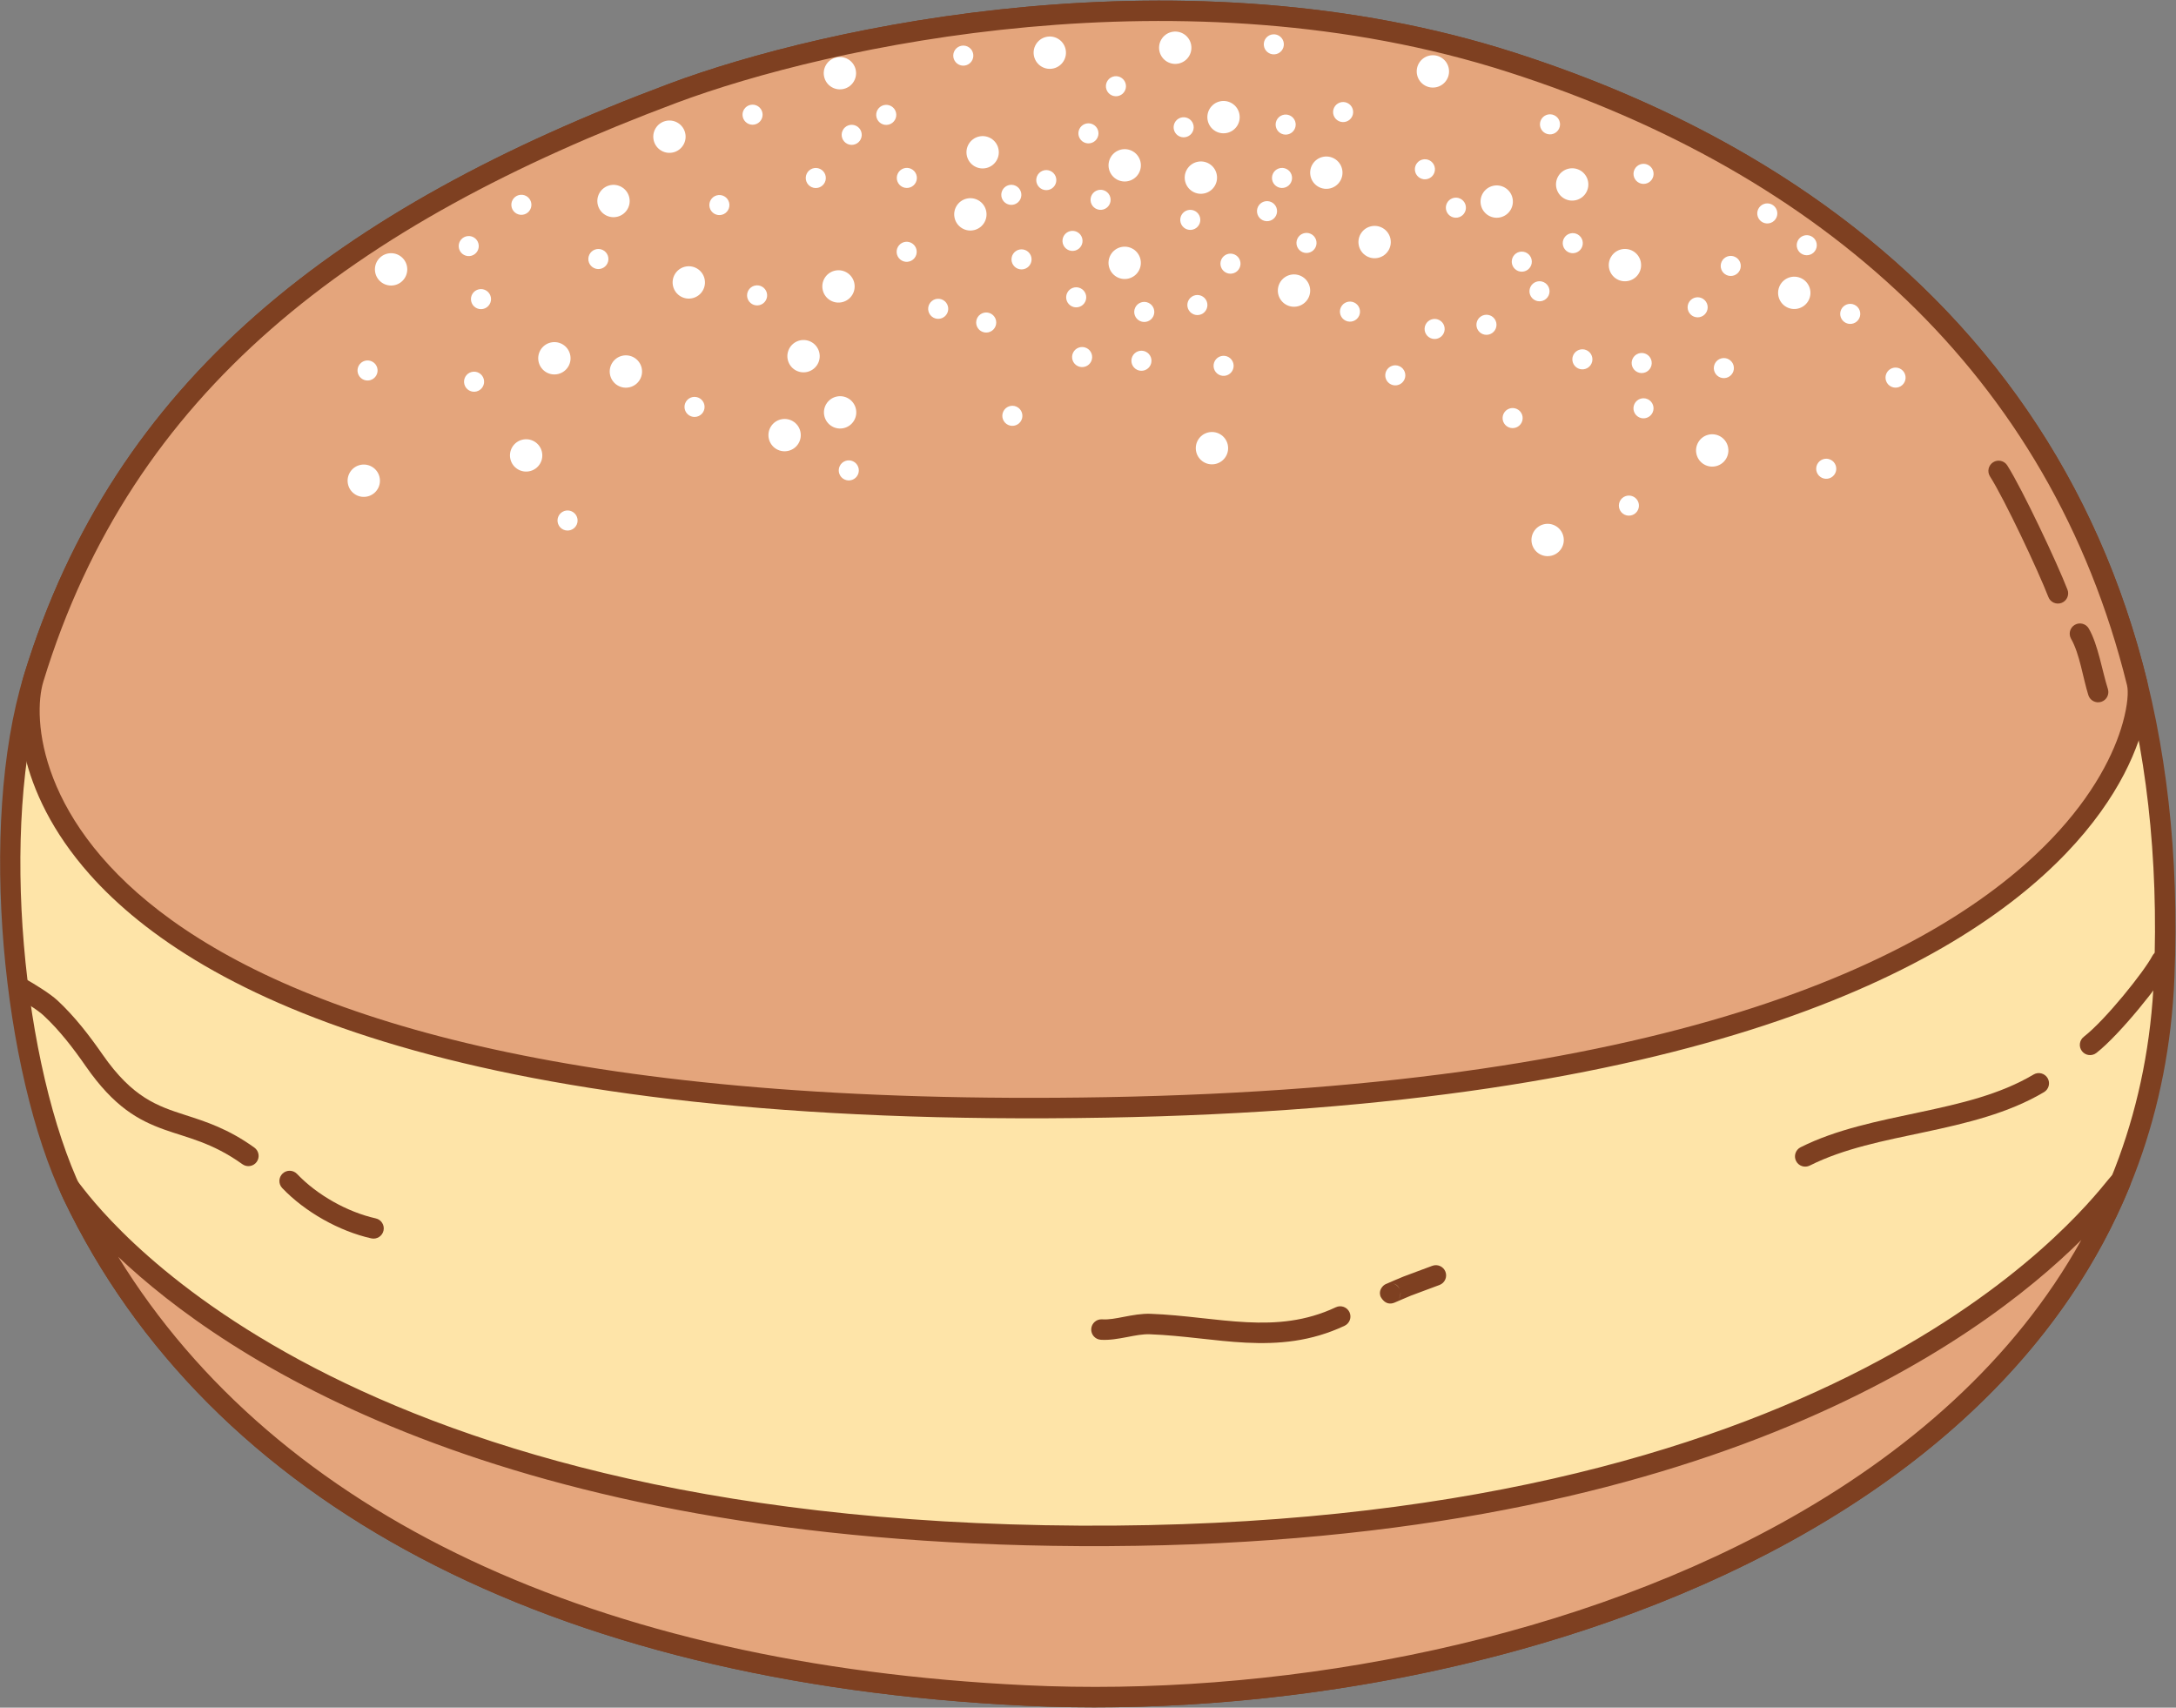 <?xml version="1.0" encoding="UTF-8" standalone="no"?><!DOCTYPE svg PUBLIC "-//W3C//DTD SVG 1.1//EN" "http://www.w3.org/Graphics/SVG/1.1/DTD/svg11.dtd"><svg width="100%" height="100%" viewBox="0 0 3543 2780" version="1.1" xmlns="http://www.w3.org/2000/svg" xmlns:xlink="http://www.w3.org/1999/xlink" xml:space="preserve" xmlns:serif="http://www.serif.com/" style="fill-rule:evenodd;clip-rule:evenodd;stroke-linejoin:round;stroke-miterlimit:2;"><rect x="0" y="0" width="3543" height="2780" fill="#808080" stroke="none"/><g id="Dream-donut" serif:id="Dream donut"><path d="M2461.24,101.616c-531.386,-170.821 -1115.29,-43.468 -1365.7,50.255c-535.453,200.407 -895.056,475.677 -1040.84,952.692c-74.019,242.19 -33.029,637.63 63.451,839.786c234.58,491.515 785.602,779.018 1551.04,815.781c773.692,37.159 1819.71,-306.804 1854.64,-1169.69c31.95,-789.208 -401.743,-1276.39 -1062.59,-1488.83Z" style="fill:#fee4a8;"/><path d="M2466.34,85.749c-535.642,-172.189 -1124.23,-43.961 -1376.64,50.513c-541.03,202.495 -903.634,481.446 -1050.94,963.43c-75.081,245.665 -33.516,646.779 64.349,851.835c236.856,496.288 792.412,788.131 1565.28,825.251c389.587,18.711 847.713,-58.652 1212.87,-249.199c367.94,-192.003 641.504,-498.643 659.228,-936.46c32.303,-797.913 -406.006,-1290.59 -1074.14,-1505.37l-0.001,-0.001Zm-10.2,31.734c653.556,210.096 1082.63,691.784 1051.04,1472.29c-17.208,425.065 -284.119,721.847 -641.343,908.257c-360.013,187.865 -811.741,263.904 -1195.85,245.456c-758.009,-36.406 -1304.5,-319.568 -1536.8,-806.313c-95.096,-199.256 -135.511,-589.02 -62.554,-827.736c144.268,-472.046 500.87,-743.634 1030.75,-941.954c248.406,-92.972 827.627,-219.45 1354.76,-49.997l0.001,0Z" style="fill:#7e4021;"/><path d="M25.035,1622.63c12.739,7.244 35.118,20.496 45.843,30.459c26.309,24.442 48.482,53.49 68.915,82.878c46.081,66.277 85.767,87.841 127.445,102.849c37.857,13.633 77.797,20.853 127.5,56.489c7.476,5.36 17.897,3.643 23.257,-3.833c5.359,-7.476 3.642,-17.896 -3.834,-23.256c-42.845,-30.72 -78.814,-42.158 -112.397,-52.974c-45.382,-14.616 -85.846,-28.178 -134.603,-98.303c-21.786,-31.335 -45.544,-62.211 -73.596,-88.271c-12.224,-11.356 -37.533,-26.758 -52.053,-35.014c-7.996,-4.547 -18.18,-1.747 -22.726,6.25c-4.547,7.996 -1.747,18.179 6.249,22.726Z" style="fill:#7e4021;"/><path d="M459.522,1934.11c37.221,39.035 92.825,70.221 145.018,81.906c8.977,2.01 17.896,-3.646 19.906,-12.623c2.009,-8.976 -3.647,-17.895 -12.623,-19.905c-46.13,-10.327 -95.28,-37.881 -128.178,-72.381c-6.347,-6.658 -16.906,-6.909 -23.563,-0.561c-6.657,6.348 -6.908,16.907 -0.56,23.564Z" style="fill:#7e4021;"/><path d="M1792.27,2181.08c13.69,0.941 28.418,-1.616 43.353,-4.476c12.222,-2.34 24.614,-4.917 36.569,-4.476c54.269,2.002 105.587,11.131 156.294,13.664c53.42,2.668 106.158,-1.817 160.748,-27.468c8.325,-3.912 11.908,-13.847 7.996,-22.172c-3.912,-8.325 -13.847,-11.908 -22.172,-7.997c-49.188,23.113 -96.776,26.749 -144.909,24.345c-50.847,-2.539 -102.309,-11.675 -156.728,-13.683c-14.393,-0.531 -29.352,2.231 -44.066,5.048c-12.002,2.298 -23.797,4.717 -34.798,3.96c-9.177,-0.631 -17.14,6.307 -17.771,15.484c-0.631,9.177 6.307,17.14 15.484,17.771Z" style="fill:#7e4021;"/><path d="M2258.38,2089.6c-2.725,0.893 -5.253,2.506 -7.283,4.814c-5.473,6.224 -4.467,12.115 -3.564,15.414c0.258,0.945 7.371,16.897 22.628,10.969c3.29,-1.279 21.365,-9.327 26.571,-11.335c15.65,-6.038 31.478,-11.606 47.15,-17.587c8.594,-3.279 12.909,-12.919 9.63,-21.513c-3.28,-8.594 -12.919,-12.909 -21.513,-9.63c-15.711,5.995 -31.576,11.578 -47.264,17.63c-4.863,1.876 -23.779,10.114 -26.355,11.238Zm21.548,12.428c1.025,4.953 -0.205,10.311 -3.799,14.397c4.952,-5.631 4.589,-10.99 3.799,-14.397Zm-13.243,-12.986c8.199,1.353 11.369,6.693 12.766,11.199c-0.891,-2.747 -2.509,-5.295 -4.832,-7.337c-2.334,-2.053 -5.083,-3.335 -7.934,-3.862Z" style="fill:#7e4021;"/><path d="M2946.75,1897.46c55.652,-27.966 121.08,-40.407 186.373,-54.296c68.526,-14.577 136.887,-30.711 194.988,-65.235c7.908,-4.699 10.513,-14.934 5.814,-22.842c-4.698,-7.908 -14.934,-10.513 -22.841,-5.814c-55.044,32.707 -119.978,47.478 -184.897,61.287c-68.151,14.498 -136.316,27.925 -194.404,57.116c-8.219,4.13 -11.539,14.156 -7.409,22.376c4.13,8.219 14.157,11.538 22.376,7.408Z" style="fill:#7e4021;"/><path d="M3413.3,1714.17c38.478,-29.89 106.451,-115.265 120.783,-142.626c4.268,-8.149 1.118,-18.229 -7.03,-22.498c-8.149,-4.268 -18.229,-1.118 -22.498,7.031c-13.247,25.289 -76.14,104.142 -111.704,131.769c-7.264,5.643 -8.581,16.123 -2.938,23.387c5.644,7.264 16.123,8.58 23.387,2.937Z" style="fill:#7e4021;"/><path d="M3451.85,1926.1c21.327,-51.873 -324.682,581.562 -1693.54,574.235c-1389.25,-7.436 -1687.45,-655.079 -1640.16,-555.987c234.58,491.515 785.602,779.018 1551.04,815.781c664.163,31.899 1529.01,-217.055 1782.66,-834.029Z" style="fill:#e4a57c;"/><path d="M3467.26,1932.44c3.171,-7.712 1.851,-12.719 1.426,-14.112c-1.272,-4.177 -3.671,-6.91 -6.333,-8.804c-3.005,-2.139 -6.682,-3.457 -11.266,-3.039c-1.89,0.172 -4.436,0.678 -7.311,2.414c-1.229,0.743 -4.916,3.959 -10.121,10.338c-52.403,64.216 -453.16,570.976 -1675.26,564.434c-1240.09,-6.637 -1604.21,-525.998 -1630.33,-558.478c-6.118,-7.607 -12.678,-7.763 -13.866,-7.807c-5.967,-0.223 -10.409,2.151 -13.706,6.294c-1.653,2.077 -4.9,6.53 -3.245,14.142c0.255,1.168 2.047,5.707 5.865,13.707c236.856,496.288 792.412,788.131 1565.28,825.251c401.35,19.276 875.431,-63.422 1245.69,-266.771c248.527,-136.494 450.298,-327.31 553.185,-577.569Zm-78.43,86.181c-108.439,195.275 -283.018,348.054 -490.802,462.171c-364.991,200.458 -832.395,281.695 -1228.04,262.693c-699.567,-33.599 -1218.97,-277.372 -1477.54,-697.434c172.407,163.125 616.066,465.87 1565.77,470.953c1008.38,5.398 1465.76,-335.185 1630.62,-498.383Z" style="fill:#7e4021;"/><path d="M2461.24,101.616c-531.386,-170.821 -1115.29,-43.468 -1365.7,50.255c-535.453,200.407 -895.056,475.677 -1040.84,952.692c-37.625,123.109 28.498,728.633 1745.74,698.236c1583.28,-28.026 1696.61,-619.938 1679.01,-691.287c-126.28,-512.039 -503.289,-844.368 -1018.21,-1009.9Z" style="fill:#e4a57c;"/><path d="M2466.34,85.749c-535.642,-172.189 -1124.23,-43.961 -1376.64,50.513c-541.03,202.495 -903.634,481.446 -1050.94,963.43c-15.801,51.702 -15.878,185.014 107.154,323.65c177.2,199.674 616.104,414.508 1654.82,396.121c957.45,-16.948 1381.06,-240.273 1563.32,-430.331c87.579,-91.327 120.535,-175.816 130.156,-228.316c4.572,-24.949 3.853,-43.442 1.423,-53.295c-127.71,-517.833 -508.542,-854.371 -1029.29,-1021.77l-0.001,0Zm-10.2,31.734c509.089,163.654 882.273,491.776 1007.12,998.02c2.477,10.043 1.28,31.734 -6.966,61.319c-13.563,48.661 -46.527,116.471 -116.308,189.239c-179.408,187.087 -597.365,403.391 -1539.85,420.074c-852.87,15.097 -1295.95,-126.539 -1520.92,-288.417c-217.049,-156.183 -226.619,-329.293 -208.59,-388.284c144.268,-472.046 500.87,-743.634 1030.75,-941.954c248.406,-92.972 827.627,-219.45 1354.76,-49.997l0.001,0Z" style="fill:#7e4021;"/><path d="M3240.13,775.539c24.095,37.979 78.855,154.34 95.069,196.376c3.31,8.583 12.965,12.863 21.548,9.552c8.582,-3.31 12.862,-12.965 9.552,-21.547c-16.702,-43.301 -73.203,-163.116 -98.022,-202.238c-4.927,-7.767 -15.234,-10.072 -23.001,-5.145c-7.768,4.928 -10.073,15.235 -5.146,23.002Z" style="fill:#7e4021;"/><path d="M3372.15,1039.92c14.103,24.529 19.449,64.307 28.163,91.789c2.78,8.768 12.156,13.63 20.924,10.85c8.769,-2.781 13.63,-12.157 10.85,-20.925c-9.358,-29.514 -15.894,-71.985 -31.039,-98.328c-4.585,-7.975 -14.782,-10.727 -22.756,-6.142c-7.975,4.585 -10.727,14.781 -6.142,22.756Z" style="fill:#7e4021;"/><path d="M798.128,480.415c3.61,8.267 -0.171,17.909 -8.438,21.519c-8.267,3.61 -17.91,-0.171 -21.52,-8.438c-3.609,-8.267 0.172,-17.909 8.438,-21.519c8.267,-3.61 17.91,0.171 21.52,8.438Z" style="fill:#fff;"/><path d="M1712.67,306.789c-7.499,5.013 -17.658,2.995 -22.672,-4.504c-5.013,-7.499 -2.995,-17.658 4.504,-22.671c7.499,-5.014 17.658,-2.996 22.671,4.503c5.014,7.5 2.996,17.658 -4.503,22.672Z" style="fill:#fff;"/><path d="M1958.68,510.175c-7.499,5.013 -17.658,2.995 -22.671,-4.504c-5.014,-7.499 -2.996,-17.658 4.503,-22.672c7.499,-5.013 17.658,-2.995 22.672,4.504c5.013,7.499 2.995,17.658 -4.504,22.672Z" style="fill:#fff;"/><path d="M2773.22,513.867c-7.499,5.013 -17.657,2.995 -22.671,-4.504c-5.014,-7.499 -2.995,-17.658 4.504,-22.671c7.499,-5.014 17.658,-2.996 22.671,4.503c5.014,7.5 2.996,17.658 -4.504,22.672Z" style="fill:#fff;"/><path d="M1213.99,198.493c6.495,6.26 16.85,6.068 23.11,-0.427c6.26,-6.495 6.069,-16.851 -0.427,-23.111c-6.495,-6.259 -16.851,-6.068 -23.11,0.427c-6.26,6.496 -6.069,16.851 0.427,23.111Z" style="fill:#fff;"/><path d="M1119.52,674.2c6.495,6.26 16.851,6.068 23.111,-0.427c6.259,-6.495 6.068,-16.851 -0.427,-23.111c-6.496,-6.259 -16.851,-6.068 -23.111,0.427c-6.259,6.496 -6.068,16.851 0.427,23.111Z" style="fill:#fff;"/><path d="M779.49,399.231c0.758,8.988 -5.923,16.902 -14.912,17.661c-8.989,0.758 -16.903,-5.923 -17.661,-14.912c-0.759,-8.989 5.923,-16.903 14.912,-17.661c8.988,-0.759 16.902,5.923 17.661,14.912Z" style="fill:#fff;"/><path d="M1175.54,349.609c-8.713,2.335 -17.683,-2.844 -20.018,-11.557c-2.334,-8.714 2.844,-17.683 11.558,-20.018c8.713,-2.335 17.683,2.844 20.017,11.557c2.335,8.714 -2.844,17.683 -11.557,20.018Z" style="fill:#fff;"/><path d="M776.126,637.198c-8.713,2.334 -17.683,-2.844 -20.018,-11.558c-2.334,-8.713 2.844,-17.682 11.558,-20.017c8.713,-2.335 17.682,2.844 20.017,11.557c2.335,8.713 -2.844,17.683 -11.557,20.018Z" style="fill:#fff;"/><path d="M1321.33,304.57c8.164,3.837 17.907,0.325 21.745,-7.839c3.837,-8.163 0.325,-17.907 -7.839,-21.745c-8.163,-3.837 -17.907,-0.325 -21.744,7.839c-3.838,8.164 -0.326,17.907 7.838,21.745Z" style="fill:#fff;"/><path d="M2319.64,138.904c-12.508,-7.395 -16.659,-23.554 -9.264,-36.062c7.396,-12.509 23.555,-16.66 36.063,-9.264c12.508,7.395 16.659,23.554 9.264,36.062c-7.395,12.508 -23.555,16.66 -36.063,9.264Z" style="fill:#fff;"/><path d="M2546.44,322.925c-12.508,-7.396 -16.659,-23.555 -9.264,-36.063c7.395,-12.508 23.555,-16.659 36.063,-9.264c12.508,7.395 16.659,23.555 9.264,36.063c-7.396,12.508 -23.555,16.659 -36.063,9.264Z" style="fill:#fff;"/><path d="M1264.11,731.022c-12.508,-7.395 -16.659,-23.554 -9.264,-36.063c7.395,-12.508 23.554,-16.659 36.062,-9.264c12.509,7.396 16.66,23.555 9.264,36.063c-7.395,12.508 -23.554,16.659 -36.062,9.264Z" style="fill:#fff;"/><path d="M1695.89,108.435c-12.508,-7.395 -16.659,-23.554 -9.263,-36.063c7.395,-12.508 23.554,-16.659 36.062,-9.264c12.508,7.396 16.659,23.555 9.264,36.063c-7.395,12.508 -23.554,16.659 -36.063,9.264Z" style="fill:#fff;"/><path d="M1941.89,311.821c-12.508,-7.396 -16.659,-23.555 -9.264,-36.063c7.395,-12.508 23.554,-16.659 36.062,-9.264c12.509,7.395 16.66,23.555 9.264,36.063c-7.395,12.508 -23.554,16.659 -36.062,9.264Z" style="fill:#fff;"/><path d="M655.552,420.058c10.191,10.357 10.056,27.041 -0.302,37.232c-10.358,10.191 -27.041,10.056 -37.232,-0.302c-10.191,-10.358 -10.056,-27.041 0.302,-37.232c10.357,-10.191 27.041,-10.056 37.232,0.302Z" style="fill:#fff;"/><path d="M985.523,349.91c-12.508,-7.395 -16.659,-23.554 -9.264,-36.063c7.396,-12.508 23.555,-16.659 36.063,-9.263c12.508,7.395 16.659,23.554 9.264,36.062c-7.395,12.508 -23.555,16.659 -36.063,9.264Z" style="fill:#fff;"/><path d="M843.275,764.058c-12.509,-7.395 -16.66,-23.554 -9.264,-36.063c7.395,-12.508 23.554,-16.659 36.062,-9.264c12.508,7.396 16.659,23.555 9.264,36.063c-7.395,12.508 -23.554,16.659 -36.062,9.264Z" style="fill:#fff;"/><path d="M1076.6,245.174c-12.508,-7.395 -16.659,-23.555 -9.264,-36.063c7.395,-12.508 23.555,-16.659 36.063,-9.264c12.508,7.396 16.659,23.555 9.264,36.063c-7.396,12.508 -23.555,16.659 -36.063,9.264Z" style="fill:#fff;"/><path d="M889.265,605.918c-12.508,-7.395 -16.659,-23.554 -9.264,-36.063c7.395,-12.508 23.554,-16.659 36.062,-9.264c12.509,7.396 16.66,23.555 9.264,36.063c-7.395,12.508 -23.554,16.659 -36.062,9.264Z" style="fill:#fff;"/><path d="M1354.15,141.823c-12.508,-7.396 -16.659,-23.555 -9.264,-36.063c7.395,-12.508 23.555,-16.659 36.063,-9.264c12.508,7.396 16.659,23.555 9.264,36.063c-7.396,12.508 -23.555,16.659 -36.063,9.264Z" style="fill:#fff;"/><path d="M1817.83,450.565c-12.508,-7.395 -16.659,-23.554 -9.264,-36.062c7.396,-12.509 23.555,-16.66 36.063,-9.264c12.508,7.395 16.659,23.554 9.264,36.062c-7.395,12.508 -23.554,16.66 -36.063,9.264Z" style="fill:#fff;"/><path d="M2632.36,454.258c-12.508,-7.396 -16.659,-23.555 -9.264,-36.063c7.395,-12.508 23.554,-16.659 36.062,-9.264c12.509,7.395 16.66,23.554 9.264,36.063c-7.395,12.508 -23.554,16.659 -36.062,9.264Z" style="fill:#fff;"/><path d="M1959.93,752.26c-12.508,-7.395 -16.659,-23.555 -9.264,-36.063c7.396,-12.508 23.555,-16.659 36.063,-9.264c12.508,7.396 16.659,23.555 9.264,36.063c-7.395,12.508 -23.554,16.659 -36.063,9.264Z" style="fill:#fff;"/><path d="M2774.46,755.952c-12.508,-7.395 -16.659,-23.554 -9.264,-36.062c7.395,-12.509 23.554,-16.66 36.062,-9.264c12.509,7.395 16.66,23.554 9.264,36.062c-7.395,12.508 -23.554,16.659 -36.062,9.264Z" style="fill:#fff;"/><path d="M1900.14,100.374c-12.508,-7.395 -16.659,-23.554 -9.264,-36.062c7.396,-12.509 23.555,-16.66 36.063,-9.264c12.508,7.395 16.659,23.554 9.264,36.062c-7.395,12.508 -23.554,16.66 -36.063,9.264Z" style="fill:#fff;"/><path d="M2146.15,303.76c-12.509,-7.395 -16.66,-23.555 -9.264,-36.063c7.395,-12.508 23.554,-16.659 36.062,-9.264c12.509,7.396 16.66,23.555 9.264,36.063c-7.395,12.508 -23.554,16.659 -36.062,9.264Z" style="fill:#fff;"/><path d="M1354.48,693.971c-12.508,-7.396 -16.659,-23.555 -9.264,-36.063c7.395,-12.508 23.554,-16.659 36.063,-9.264c12.508,7.396 16.659,23.555 9.263,36.063c-7.395,12.508 -23.554,16.659 -36.062,9.264Z" style="fill:#fff;"/><path d="M1586.55,270.557c-12.508,-7.395 -16.659,-23.554 -9.264,-36.062c7.396,-12.508 23.555,-16.659 36.063,-9.264c12.508,7.395 16.659,23.554 9.264,36.062c-7.395,12.509 -23.554,16.66 -36.063,9.264Z" style="fill:#fff;"/><path d="M1978.77,213.351c-12.509,-7.395 -16.66,-23.554 -9.264,-36.062c7.395,-12.508 23.554,-16.66 36.062,-9.264c12.509,7.395 16.66,23.554 9.264,36.062c-7.395,12.509 -23.554,16.66 -36.062,9.264Z" style="fill:#fff;"/><path d="M2224.78,416.737c-12.508,-7.395 -16.659,-23.554 -9.264,-36.063c7.395,-12.508 23.554,-16.659 36.063,-9.264c12.508,7.396 16.659,23.555 9.264,36.063c-7.396,12.508 -23.555,16.659 -36.063,9.264Z" style="fill:#fff;"/><path d="M2506.48,901.739c-12.508,-7.395 -16.659,-23.555 -9.264,-36.063c7.396,-12.508 23.555,-16.659 36.063,-9.264c12.508,7.396 16.659,23.555 9.264,36.063c-7.395,12.508 -23.554,16.659 -36.063,9.264Z" style="fill:#fff;"/><path d="M1351.85,488.937c-12.508,-7.396 -16.659,-23.555 -9.264,-36.063c7.396,-12.508 23.555,-16.659 36.063,-9.264c12.508,7.395 16.659,23.554 9.264,36.063c-7.395,12.508 -23.554,16.659 -36.063,9.264Z" style="fill:#fff;"/><path d="M1005.68,627.469c-12.508,-7.395 -16.659,-23.554 -9.264,-36.062c7.395,-12.509 23.554,-16.66 36.063,-9.264c12.508,7.395 16.659,23.554 9.264,36.062c-7.396,12.509 -23.555,16.66 -36.063,9.264Z" style="fill:#fff;"/><path d="M1108.1,482.447c-12.508,-7.395 -16.659,-23.554 -9.264,-36.063c7.396,-12.508 23.555,-16.659 36.063,-9.263c12.508,7.395 16.659,23.554 9.264,36.062c-7.395,12.508 -23.554,16.659 -36.063,9.264Z" style="fill:#fff;"/><path d="M578.907,805.25c-12.508,-7.395 -16.659,-23.555 -9.264,-36.063c7.396,-12.508 23.555,-16.659 36.063,-9.264c12.508,7.396 16.659,23.555 9.264,36.063c-7.395,12.508 -23.554,16.659 -36.063,9.264Z" style="fill:#fff;"/><path d="M1566.57,371.637c-12.508,-7.395 -16.659,-23.554 -9.264,-36.062c7.396,-12.509 23.555,-16.66 36.063,-9.264c12.508,7.395 16.659,23.554 9.264,36.062c-7.395,12.508 -23.555,16.659 -36.063,9.264Z" style="fill:#fff;"/><path d="M2423.57,350.831c-12.509,-7.396 -16.66,-23.555 -9.264,-36.063c7.395,-12.508 23.554,-16.659 36.062,-9.264c12.509,7.395 16.66,23.555 9.264,36.063c-7.395,12.508 -23.554,16.659 -36.062,9.264Z" style="fill:#fff;"/><path d="M1298.96,604.43c-13.576,-5.179 -20.394,-20.406 -15.216,-33.982c5.179,-13.577 20.406,-20.395 33.983,-15.216c13.576,5.178 20.394,20.405 15.216,33.982c-5.179,13.577 -20.406,20.395 -33.983,15.216Z" style="fill:#fff;"/><path d="M1821.89,293.735c-13.577,-5.178 -20.395,-20.405 -15.217,-33.982c5.179,-13.577 20.406,-20.395 33.983,-15.216c13.576,5.178 20.395,20.405 15.216,33.982c-5.179,13.577 -20.406,20.395 -33.982,15.216Z" style="fill:#fff;"/><path d="M2097.55,497.655c-13.577,-5.179 -20.395,-20.406 -15.216,-33.982c5.179,-13.577 20.406,-20.395 33.982,-15.217c13.577,5.179 20.395,20.406 15.217,33.983c-5.179,13.576 -20.406,20.395 -33.983,15.216Z" style="fill:#fff;"/><path d="M2912.08,501.347c-13.577,-5.178 -20.395,-20.405 -15.217,-33.982c5.179,-13.577 20.406,-20.395 33.983,-15.216c13.576,5.178 20.395,20.405 15.216,33.982c-5.179,13.577 -20.406,20.395 -33.982,15.216Z" style="fill:#fff;"/><path d="M1801.62,145.913c3.059,8.486 12.432,12.892 20.919,9.833c8.486,-3.059 12.892,-12.432 9.833,-20.918c-3.059,-8.486 -12.432,-12.893 -20.918,-9.834c-8.487,3.059 -12.893,12.433 -9.834,20.919Z" style="fill:#fff;"/><path d="M2047.62,349.299c3.059,8.486 12.433,12.892 20.919,9.833c8.486,-3.059 12.892,-12.432 9.833,-20.919c-3.059,-8.486 -12.432,-12.892 -20.918,-9.833c-8.486,3.059 -12.893,12.432 -9.834,20.919Z" style="fill:#fff;"/><path d="M2077.97,208.377c3.059,8.486 12.433,12.892 20.919,9.833c8.486,-3.059 12.892,-12.432 9.833,-20.918c-3.059,-8.487 -12.432,-12.893 -20.918,-9.834c-8.487,3.059 -12.893,12.432 -9.834,20.919Z" style="fill:#fff;"/><path d="M2862.16,352.991c3.059,8.486 12.432,12.892 20.918,9.833c8.487,-3.059 12.893,-12.432 9.834,-20.918c-3.059,-8.486 -12.433,-12.893 -20.919,-9.834c-8.486,3.059 -12.892,12.433 -9.833,20.919Z" style="fill:#fff;"/><path d="M865.206,332.036c0.759,8.989 -5.923,16.902 -14.912,17.661c-8.988,0.759 -16.902,-5.923 -17.661,-14.912c-0.758,-8.988 5.923,-16.902 14.912,-17.661c8.989,-0.758 16.903,5.923 17.661,14.912Z" style="fill:#fff;"/><path d="M1561.5,105.348c8.164,3.838 17.908,0.326 21.745,-7.838c3.838,-8.164 0.326,-17.907 -7.838,-21.745c-8.164,-3.837 -17.907,-0.325 -21.745,7.839c-3.837,8.163 -0.325,17.907 7.838,21.744Z" style="fill:#fff;"/><path d="M1988.69,422.284c-3.837,8.163 -0.325,17.907 7.839,21.744c8.163,3.838 17.907,0.326 21.745,-7.838c3.837,-8.164 0.325,-17.907 -7.839,-21.745c-8.164,-3.837 -17.907,-0.325 -21.745,7.839Z" style="fill:#fff;"/><path d="M2803.23,425.976c-3.838,8.164 -0.326,17.907 7.838,21.745c8.164,3.837 17.907,0.325 21.745,-7.839c3.838,-8.163 0.325,-17.907 -7.838,-21.744c-8.164,-3.838 -17.908,-0.326 -21.745,7.838Z" style="fill:#fff;"/><path d="M2183.25,500.342c-3.837,8.164 -0.325,17.907 7.839,21.745c8.163,3.838 17.907,0.325 21.744,-7.838c3.838,-8.164 0.326,-17.908 -7.838,-21.745c-8.164,-3.838 -17.907,-0.326 -21.745,7.838Z" style="fill:#fff;"/><path d="M2997.79,504.035c-3.838,8.163 -0.326,17.907 7.838,21.744c8.164,3.838 17.907,0.326 21.745,-7.838c3.838,-8.164 0.325,-17.907 -7.838,-21.745c-8.164,-3.837 -17.908,-0.325 -21.745,7.839Z" style="fill:#fff;"/><path d="M1447.22,202.791c-8.714,2.335 -17.683,-2.843 -20.018,-11.557c-2.335,-8.713 2.844,-17.683 11.557,-20.018c8.714,-2.334 17.683,2.844 20.018,11.558c2.335,8.713 -2.844,17.683 -11.557,20.017Z" style="fill:#fff;"/><path d="M1776.2,329.529c-2.335,-8.714 2.844,-17.683 11.557,-20.018c8.713,-2.335 17.683,2.844 20.018,11.557c2.334,8.714 -2.844,17.683 -11.558,20.018c-8.713,2.335 -17.682,-2.844 -20.017,-11.557Z" style="fill:#fff;"/><path d="M1730.49,396.39c-2.335,-8.714 2.844,-17.683 11.557,-20.018c8.713,-2.335 17.683,2.844 20.018,11.557c2.335,8.713 -2.844,17.683 -11.557,20.018c-8.714,2.334 -17.683,-2.844 -20.018,-11.557Z" style="fill:#fff;"/><path d="M2545.02,400.082c-2.334,-8.713 2.844,-17.683 11.558,-20.018c8.713,-2.335 17.683,2.844 20.017,11.557c2.335,8.714 -2.844,17.683 -11.557,20.018c-8.713,2.335 -17.683,-2.844 -20.018,-11.557Z" style="fill:#fff;"/><path d="M1976.5,599.775c-2.334,-8.713 2.844,-17.683 11.557,-20.018c8.714,-2.334 17.683,2.844 20.018,11.558c2.335,8.713 -2.844,17.683 -11.557,20.017c-8.713,2.335 -17.683,-2.843 -20.018,-11.557Z" style="fill:#fff;"/><path d="M2791.03,603.468c-2.335,-8.714 2.844,-17.683 11.557,-20.018c8.713,-2.335 17.683,2.844 20.018,11.557c2.334,8.713 -2.844,17.683 -11.558,20.018c-8.713,2.334 -17.683,-2.844 -20.017,-11.557Z" style="fill:#fff;"/><path d="M2355.72,331.154c-3.838,8.163 -0.326,17.907 7.838,21.745c8.164,3.837 17.907,0.325 21.745,-7.839c3.838,-8.163 0.325,-17.907 -7.838,-21.745c-8.164,-3.837 -17.908,-0.325 -21.745,7.839Z" style="fill:#fff;"/><path d="M2637.42,816.156c-3.837,8.163 -0.325,17.907 7.838,21.744c8.164,3.838 17.908,0.326 21.745,-7.838c3.838,-8.164 0.326,-17.907 -7.838,-21.745c-8.164,-3.837 -17.907,-0.325 -21.745,7.839Z" style="fill:#fff;"/><path d="M2508.93,195.469c-3.837,8.164 -0.325,17.907 7.838,21.745c8.164,3.837 17.908,0.325 21.745,-7.839c3.838,-8.163 0.326,-17.907 -7.838,-21.744c-8.164,-3.838 -17.907,-0.326 -21.745,7.838Z" style="fill:#fff;"/><path d="M2090.34,70.822c0.759,8.989 -5.923,16.902 -14.912,17.661c-8.989,0.759 -16.902,-5.923 -17.661,-14.912c-0.759,-8.989 5.923,-16.902 14.912,-17.661c8.989,-0.759 16.902,5.923 17.661,14.912Z" style="fill:#fff;"/><path d="M1954.33,356.578c0.759,8.989 -5.923,16.902 -14.912,17.661c-8.988,0.759 -16.902,-5.923 -17.661,-14.912c-0.758,-8.988 5.924,-16.902 14.912,-17.661c8.989,-0.758 16.903,5.923 17.661,14.912Z" style="fill:#fff;"/><path d="M1660.39,438.352c-8.878,-1.594 -14.793,-10.096 -13.199,-18.975c1.593,-8.879 10.096,-14.793 18.974,-13.2c8.879,1.594 14.794,10.096 13.2,18.975c-1.593,8.879 -10.096,14.793 -18.975,13.2Z" style="fill:#fff;"/><path d="M2474.92,442.044c-8.879,-1.594 -14.794,-10.096 -13.2,-18.975c1.594,-8.878 10.096,-14.793 18.975,-13.199c8.879,1.593 14.793,10.095 13.2,18.974c-1.594,8.879 -10.096,14.794 -18.975,13.2Z" style="fill:#fff;"/><path d="M1633.56,669.973c3.837,-8.164 13.581,-11.677 21.745,-7.839c8.163,3.837 11.676,13.58 7.839,21.744c-3.838,8.164 -13.581,11.676 -21.745,7.839c-8.164,-3.837 -11.676,-13.581 -7.839,-21.744Z" style="fill:#fff;"/><path d="M2448.1,673.665c3.838,-8.164 13.581,-11.676 21.745,-7.839c8.164,3.837 11.676,13.581 7.839,21.744c-3.837,8.164 -13.581,11.677 -21.745,7.84c-8.163,-3.838 -11.676,-13.581 -7.839,-21.745Z" style="fill:#fff;"/><path d="M1747.14,574.326c3.838,-8.164 13.581,-11.677 21.745,-7.839c8.164,3.837 11.676,13.58 7.839,21.744c-3.837,8.164 -13.581,11.677 -21.745,7.839c-8.163,-3.837 -11.676,-13.581 -7.839,-21.744Z" style="fill:#fff;"/><path d="M2561.67,578.018c3.837,-8.164 13.581,-11.676 21.744,-7.839c8.164,3.837 11.677,13.581 7.839,21.745c-3.837,8.163 -13.58,11.676 -21.744,7.839c-8.164,-3.838 -11.676,-13.581 -7.839,-21.745Z" style="fill:#fff;"/><path d="M1843.72,580.337c3.837,-8.164 13.58,-11.676 21.744,-7.839c8.164,3.837 11.677,13.581 7.839,21.745c-3.837,8.164 -13.581,11.676 -21.744,7.839c-8.164,-3.838 -11.677,-13.581 -7.839,-21.745Z" style="fill:#fff;"/><path d="M2658.25,584.03c3.837,-8.164 13.581,-11.677 21.745,-7.839c8.163,3.837 11.676,13.58 7.839,21.744c-3.838,8.164 -13.581,11.676 -21.745,7.839c-8.164,-3.837 -11.676,-13.581 -7.839,-21.744Z" style="fill:#fff;"/><path d="M2257.05,604.095c3.837,-8.164 13.58,-11.677 21.744,-7.839c8.164,3.837 11.677,13.58 7.839,21.744c-3.837,8.164 -13.58,11.677 -21.744,7.839c-8.164,-3.837 -11.677,-13.58 -7.839,-21.744Z" style="fill:#fff;"/><path d="M3071.58,607.787c3.838,-8.164 13.581,-11.676 21.745,-7.839c8.164,3.837 11.676,13.581 7.839,21.745c-3.838,8.164 -13.581,11.676 -21.745,7.839c-8.164,-3.838 -11.676,-13.581 -7.839,-21.745Z" style="fill:#fff;"/><path d="M2321.1,528.583c3.837,-8.164 13.581,-11.677 21.744,-7.839c8.164,3.837 11.677,13.581 7.839,21.744c-3.837,8.164 -13.58,11.677 -21.744,7.839c-8.164,-3.837 -11.677,-13.58 -7.839,-21.744Z" style="fill:#fff;"/><path d="M2661.18,657.745c3.838,-8.164 13.581,-11.677 21.745,-7.839c8.164,3.837 11.676,13.58 7.839,21.744c-3.838,8.164 -13.581,11.677 -21.745,7.839c-8.164,-3.837 -11.676,-13.58 -7.839,-21.744Z" style="fill:#fff;"/><path d="M2491.86,467.216c3.838,-8.163 13.581,-11.676 21.745,-7.839c8.164,3.838 11.676,13.581 7.839,21.745c-3.837,8.164 -13.581,11.676 -21.745,7.839c-8.164,-3.837 -11.676,-13.581 -7.839,-21.745Z" style="fill:#fff;"/><path d="M2958.71,756.163c3.837,-8.164 13.58,-11.677 21.744,-7.839c8.164,3.837 11.677,13.58 7.839,21.744c-3.837,8.164 -13.581,11.677 -21.744,7.839c-8.164,-3.837 -11.677,-13.581 -7.839,-21.744Z" style="fill:#fff;"/><path d="M2661.26,276.089c3.837,-8.164 13.58,-11.676 21.744,-7.839c8.164,3.837 11.677,13.581 7.839,21.745c-3.837,8.164 -13.581,11.676 -21.744,7.839c-8.164,-3.838 -11.677,-13.581 -7.839,-21.745Z" style="fill:#fff;"/><path d="M2336.35,274.208c0.759,8.988 -5.923,16.902 -14.912,17.661c-8.988,0.758 -16.902,-5.923 -17.661,-14.912c-0.758,-8.989 5.923,-16.903 14.912,-17.661c8.989,-0.759 16.903,5.923 17.661,14.912Z" style="fill:#fff;"/><path d="M1469.57,304.443c8.163,3.838 17.907,0.326 21.745,-7.838c3.837,-8.164 0.325,-17.907 -7.839,-21.745c-8.163,-3.838 -17.907,-0.325 -21.745,7.838c-3.837,8.164 -0.325,17.908 7.839,21.745Z" style="fill:#fff;"/><path d="M1631.86,310.233c-3.837,8.163 -0.325,17.907 7.838,21.744c8.164,3.838 17.908,0.326 21.745,-7.838c3.838,-8.164 0.326,-17.907 -7.838,-21.745c-8.164,-3.837 -17.907,-0.325 -21.745,7.839Z" style="fill:#fff;"/><path d="M1912.46,200.265c-3.838,8.164 -0.325,17.908 7.838,21.745c8.164,3.838 17.908,0.326 21.745,-7.838c3.838,-8.164 0.326,-17.907 -7.838,-21.745c-8.164,-3.837 -17.907,-0.325 -21.745,7.838Z" style="fill:#fff;"/><path d="M1737.49,477.064c-3.837,8.163 -0.325,17.907 7.839,21.744c8.163,3.838 17.907,0.326 21.744,-7.838c3.838,-8.164 0.326,-17.907 -7.838,-21.745c-8.164,-3.837 -17.907,-0.325 -21.745,7.839Z" style="fill:#fff;"/><path d="M1757.42,210.146c-3.837,8.164 -0.325,17.908 7.839,21.745c8.163,3.838 17.907,0.326 21.745,-7.838c3.837,-8.164 0.325,-17.907 -7.839,-21.745c-8.164,-3.838 -17.907,-0.325 -21.745,7.838Z" style="fill:#fff;"/><path d="M1848.32,500.858c-3.837,8.164 -0.325,17.907 7.838,21.745c8.164,3.837 17.908,0.325 21.745,-7.839c3.838,-8.163 0.326,-17.907 -7.838,-21.744c-8.164,-3.838 -17.907,-0.326 -21.745,7.838Z" style="fill:#fff;"/><path d="M959.5,414.719c-3.838,8.164 -0.326,17.908 7.838,21.745c8.164,3.838 17.907,0.326 21.745,-7.838c3.838,-8.164 0.325,-17.907 -7.838,-21.745c-8.164,-3.837 -17.908,-0.325 -21.745,7.838Z" style="fill:#fff;"/><path d="M909.321,840.415c-3.838,8.163 -0.325,17.907 7.838,21.745c8.164,3.837 17.908,0.325 21.745,-7.839c3.838,-8.164 0.326,-17.907 -7.838,-21.745c-8.164,-3.837 -17.907,-0.325 -21.745,7.839Z" style="fill:#fff;"/><path d="M1375.06,780.588c8.164,3.837 17.907,0.325 21.745,-7.839c3.837,-8.163 0.325,-17.907 -7.838,-21.744c-8.164,-3.838 -17.908,-0.326 -21.745,7.838c-3.838,8.164 -0.326,17.907 7.838,21.745Z" style="fill:#fff;"/><path d="M1236.96,496.655c-8.714,2.335 -17.683,-2.844 -20.018,-11.557c-2.335,-8.714 2.844,-17.683 11.557,-20.018c8.713,-2.335 17.683,2.844 20.018,11.557c2.335,8.713 -2.844,17.683 -11.557,20.018Z" style="fill:#fff;"/><path d="M602.684,618.918c-8.713,2.335 -17.683,-2.843 -20.018,-11.557c-2.334,-8.713 2.844,-17.683 11.557,-20.017c8.714,-2.335 17.683,2.843 20.018,11.557c2.335,8.713 -2.844,17.683 -11.557,20.017Z" style="fill:#fff;"/><path d="M1379.81,234.305c8.164,3.837 17.908,0.325 21.745,-7.839c3.838,-8.163 0.326,-17.907 -7.838,-21.744c-8.164,-3.838 -17.907,-0.326 -21.745,7.838c-3.838,8.164 -0.325,17.907 7.838,21.745Z" style="fill:#fff;"/><path d="M2112.47,388.547c-3.837,8.163 -0.325,17.907 7.839,21.744c8.163,3.838 17.907,0.326 21.744,-7.838c3.838,-8.164 0.326,-17.907 -7.838,-21.745c-8.164,-3.837 -17.907,-0.325 -21.745,7.839Z" style="fill:#fff;"/><path d="M2072.62,282.732c-3.837,8.164 -0.325,17.908 7.839,21.745c8.163,3.838 17.907,0.326 21.744,-7.838c3.838,-8.164 0.326,-17.907 -7.838,-21.745c-8.164,-3.838 -17.907,-0.325 -21.745,7.838Z" style="fill:#fff;"/><path d="M2927.01,392.239c-3.838,8.164 -0.326,17.907 7.838,21.745c8.164,3.837 17.907,0.325 21.745,-7.839c3.838,-8.163 0.325,-17.907 -7.838,-21.744c-8.164,-3.838 -17.908,-0.326 -21.745,7.838Z" style="fill:#fff;"/><path d="M2172.1,175.465c-3.838,8.164 -0.326,17.907 7.838,21.745c8.164,3.837 17.907,0.325 21.745,-7.839c3.837,-8.163 0.325,-17.907 -7.839,-21.744c-8.163,-3.838 -17.907,-0.326 -21.744,7.838Z" style="fill:#fff;"/><path d="M1538.15,490.24c-6.892,-5.82 -17.212,-4.949 -23.032,1.943c-5.82,6.893 -4.949,17.213 1.943,23.033c6.892,5.82 17.213,4.949 23.033,-1.943c5.82,-6.893 4.949,-17.213 -1.944,-23.033Z" style="fill:#fff;"/><path d="M1488.75,420.46c5.82,-6.893 4.949,-17.213 -1.943,-23.033c-6.892,-5.82 -17.213,-4.949 -23.033,1.943c-5.819,6.893 -4.949,17.213 1.944,23.033c6.892,5.82 17.212,4.949 23.032,-1.943Z" style="fill:#fff;"/><path d="M1615.08,538.47c7.406,-5.151 9.236,-15.345 4.084,-22.751c-5.151,-7.405 -15.345,-9.235 -22.75,-4.084c-7.406,5.151 -9.236,15.346 -4.084,22.751c5.151,7.405 15.345,9.235 22.75,4.084Z" style="fill:#fff;"/><path d="M2429.61,542.162c7.405,-5.151 9.235,-15.345 4.084,-22.75c-5.151,-7.406 -15.345,-9.236 -22.751,-4.084c-7.405,5.151 -9.235,15.345 -4.084,22.75c5.151,7.406 15.345,9.236 22.751,4.084Z" style="fill:#fff;"/></g></svg>